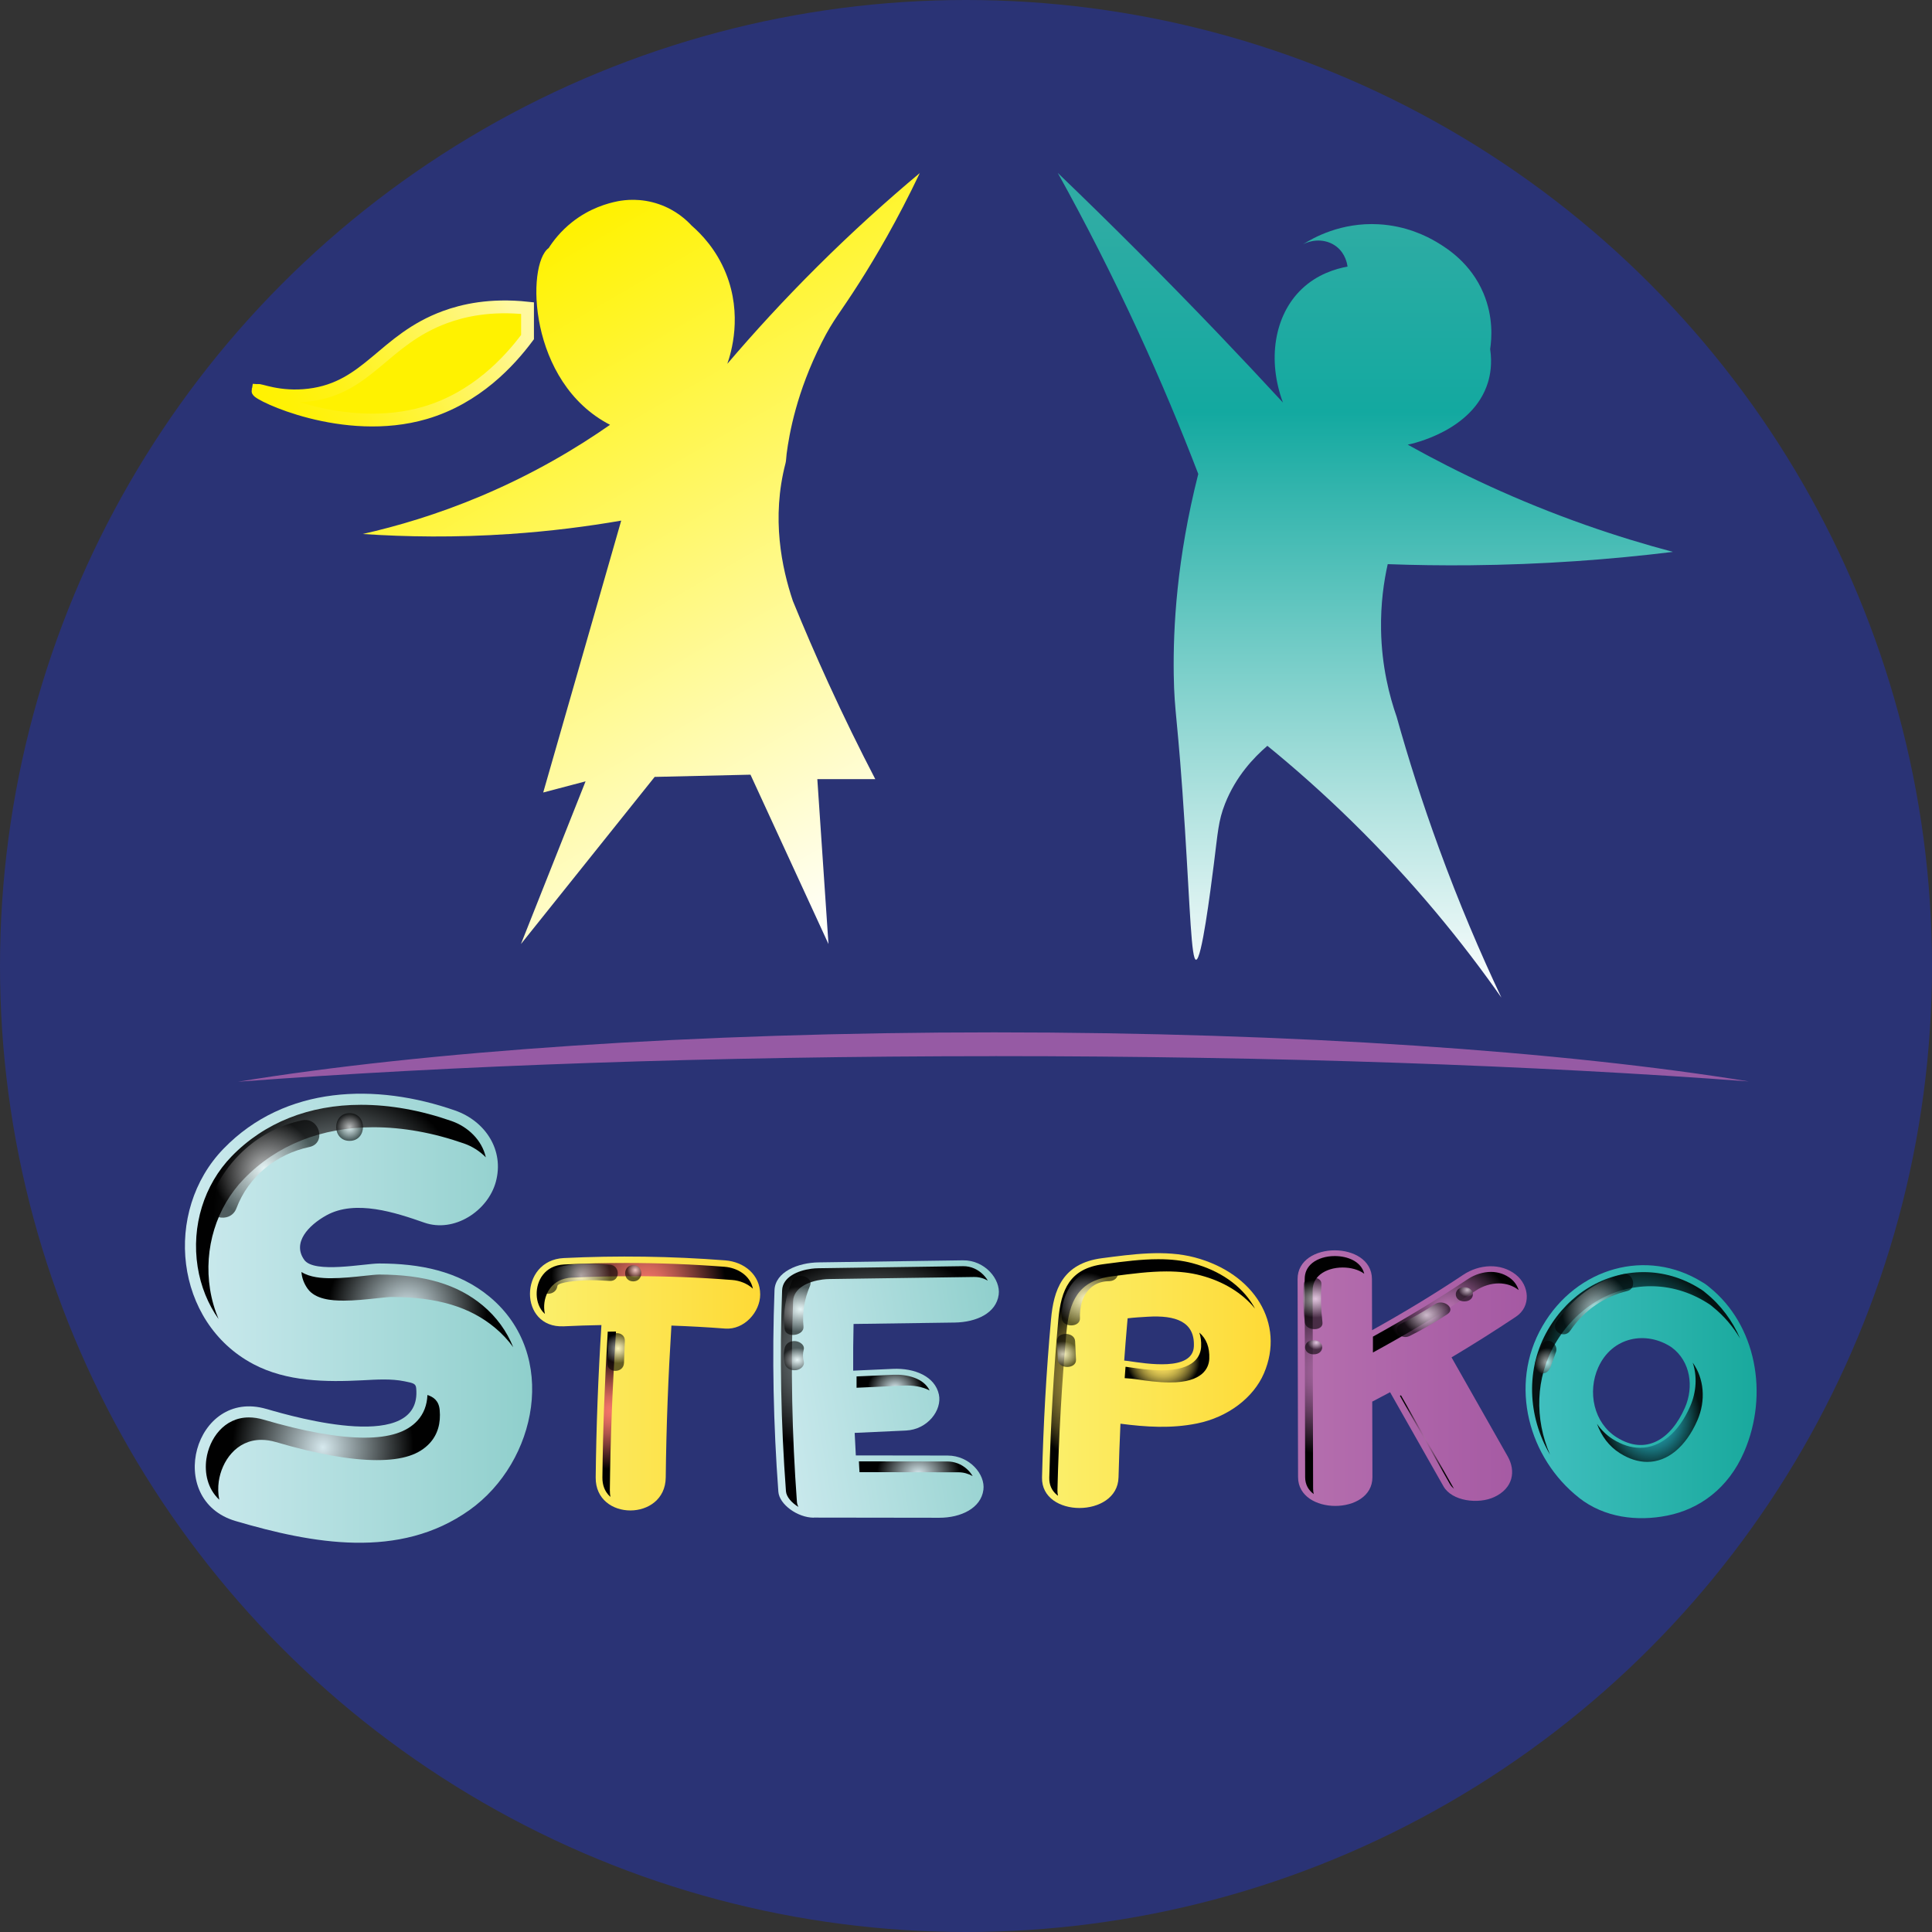 <?xml version="1.0" encoding="UTF-8"?>
<svg xmlns="http://www.w3.org/2000/svg" xmlns:xlink="http://www.w3.org/1999/xlink" viewBox="0 0 452.08 452.08">
  <rect x="0" y="0" width="452.08" height="452.08" fill="#333333" stroke="none"/>
  <defs>
    <style>
      .cls-1 {
        fill: url(#radial-gradient-3);
      }

      .cls-1, .cls-2, .cls-3, .cls-4, .cls-5, .cls-6, .cls-7, .cls-8, .cls-9, .cls-10, .cls-11, .cls-12, .cls-13, .cls-14, .cls-15, .cls-16, .cls-17, .cls-18, .cls-19, .cls-20, .cls-21, .cls-22, .cls-23, .cls-24, .cls-25, .cls-26, .cls-27, .cls-28, .cls-29, .cls-30 {
        mix-blend-mode: screen;
      }

      .cls-2 {
        fill: url(#radial-gradient-4);
      }

      .cls-2, .cls-3, .cls-9, .cls-11, .cls-15, .cls-16, .cls-17, .cls-18, .cls-20, .cls-21, .cls-23, .cls-25, .cls-26, .cls-28, .cls-30 {
        opacity: .6;
      }

      .cls-31 {
        fill: url(#linear-gradient);
        stroke: url(#linear-gradient-2);
        stroke-miterlimit: 10;
        stroke-width: 3px;
      }

      .cls-3 {
        fill: url(#radial-gradient-26);
      }

      .cls-4 {
        fill: url(#radial-gradient);
      }

      .cls-5 {
        fill: url(#radial-gradient-16);
      }

      .cls-6 {
        fill: url(#radial-gradient-28);
      }

      .cls-6, .cls-7 {
        opacity: .9;
      }

      .cls-32 {
        fill: #2a3375;
      }

      .cls-7 {
        fill: url(#radial-gradient-27);
      }

      .cls-8 {
        fill: url(#radial-gradient-7);
      }

      .cls-33 {
        fill: #965aa4;
      }

      .cls-9 {
        fill: url(#radial-gradient-19);
      }

      .cls-34 {
        fill: url(#linear-gradient-6);
      }

      .cls-10 {
        fill: url(#radial-gradient-21);
      }

      .cls-11 {
        fill: url(#radial-gradient-5);
      }

      .cls-12 {
        fill: url(#radial-gradient-22);
      }

      .cls-13 {
        fill: url(#radial-gradient-20);
      }

      .cls-14 {
        fill: url(#radial-gradient-13);
      }

      .cls-15 {
        fill: url(#radial-gradient-29);
      }

      .cls-35 {
        fill: url(#linear-gradient-10);
      }

      .cls-16 {
        fill: url(#radial-gradient-14);
      }

      .cls-17 {
        fill: url(#radial-gradient-24);
      }

      .cls-36 {
        fill: none;
        isolation: isolate;
      }

      .cls-18 {
        fill: url(#radial-gradient-8);
      }

      .cls-19 {
        fill: url(#radial-gradient-17);
      }

      .cls-20 {
        fill: url(#radial-gradient-10);
      }

      .cls-21 {
        fill: url(#radial-gradient-23);
      }

      .cls-22 {
        fill: url(#radial-gradient-12);
      }

      .cls-37 {
        fill: url(#linear-gradient-5);
      }

      .cls-38 {
        fill: url(#linear-gradient-7);
      }

      .cls-23 {
        fill: url(#radial-gradient-30);
      }

      .cls-24 {
        fill: url(#radial-gradient-2);
      }

      .cls-25 {
        fill: url(#radial-gradient-25);
      }

      .cls-39 {
        fill: url(#linear-gradient-9);
      }

      .cls-26 {
        fill: url(#radial-gradient-9);
      }

      .cls-27 {
        fill: url(#radial-gradient-6);
      }

      .cls-40 {
        fill: url(#linear-gradient-3);
      }

      .cls-28 {
        fill: url(#radial-gradient-15);
      }

      .cls-29 {
        fill: url(#radial-gradient-11);
      }

      .cls-30 {
        fill: url(#radial-gradient-18);
      }

      .cls-41 {
        fill: url(#linear-gradient-4);
      }

      .cls-42 {
        fill: url(#linear-gradient-8);
      }
    </style>
    <linearGradient id="linear-gradient" x1="60.35" y1="85.06" x2="123.44" y2="85.06" gradientUnits="userSpaceOnUse">
      <stop offset=".99" stop-color="#fff200"/>
      <stop offset="1" stop-color="#fff"/>
    </linearGradient>
    <linearGradient id="linear-gradient-2" x1="65.32" y1="103.06" x2="124.02" y2="69.17" gradientUnits="userSpaceOnUse">
      <stop offset="0" stop-color="#fff200"/>
      <stop offset=".11" stop-color="#fff206"/>
      <stop offset=".27" stop-color="#fff218"/>
      <stop offset=".45" stop-color="#fff435"/>
      <stop offset=".65" stop-color="#fff55e"/>
      <stop offset=".87" stop-color="#fff791"/>
      <stop offset=".92" stop-color="#fff89f"/>
    </linearGradient>
    <linearGradient id="linear-gradient-3" x1="125.68" y1="56.4" x2="213.96" y2="209.3" gradientUnits="userSpaceOnUse">
      <stop offset="0" stop-color="#fff200"/>
      <stop offset="1" stop-color="#fff"/>
    </linearGradient>
    <linearGradient id="linear-gradient-4" x1="319.49" y1="40.48" x2="319.49" y2="233.42" gradientUnits="userSpaceOnUse">
      <stop offset=".05" stop-color="#2faca4"/>
      <stop offset=".29" stop-color="#13a9a0"/>
      <stop offset="1" stop-color="#fff"/>
    </linearGradient>
    <linearGradient id="linear-gradient-5" x1="43.28" y1="308.46" x2="124.53" y2="308.46" gradientUnits="userSpaceOnUse">
      <stop offset="0" stop-color="#cceaee"/>
      <stop offset="1" stop-color="#8fcfcc"/>
    </linearGradient>
    <radialGradient id="radial-gradient" cx="95.31" cy="306.44" fx="95.31" fy="306.44" r="18.59" gradientUnits="userSpaceOnUse">
      <stop offset="0" stop-color="#d6e9ee"/>
      <stop offset="1" stop-color="#010101"/>
    </radialGradient>
    <radialGradient id="radial-gradient-2" cx="79.77" cy="283.59" fx="79.77" fy="283.59" r="29.81" xlink:href="#radial-gradient"/>
    <radialGradient id="radial-gradient-3" cx="75.55" cy="338.67" fx="75.55" fy="338.67" r="21.22" xlink:href="#radial-gradient"/>
    <radialGradient id="radial-gradient-4" cx="61.8" cy="273.5" fx="61.8" fy="273.5" r="12.21" gradientUnits="userSpaceOnUse">
      <stop offset="0" stop-color="#fff"/>
      <stop offset=".19" stop-color="#d3d3d3"/>
      <stop offset=".62" stop-color="#666"/>
      <stop offset="1" stop-color="#010101"/>
    </radialGradient>
    <radialGradient id="radial-gradient-5" cx="81.8" cy="263.72" fx="81.8" fy="263.72" r="3.19" xlink:href="#radial-gradient-4"/>
    <linearGradient id="linear-gradient-6" x1="124.01" y1="323.72" x2="177.88" y2="323.72" gradientUnits="userSpaceOnUse">
      <stop offset="0" stop-color="#fbf06d"/>
      <stop offset="1" stop-color="#feda36"/>
    </linearGradient>
    <radialGradient id="radial-gradient-6" cx="140.31" cy="325.42" fx="140.31" fy="325.42" r="15.21" gradientTransform="translate(12.52 37.2) scale(.93 .9)" gradientUnits="userSpaceOnUse">
      <stop offset="0" stop-color="#f37569"/>
      <stop offset=".09" stop-color="#ea7165"/>
      <stop offset=".23" stop-color="#d4665b"/>
      <stop offset=".4" stop-color="#af544b"/>
      <stop offset=".6" stop-color="#7b3b35"/>
      <stop offset=".82" stop-color="#3b1c1a"/>
      <stop offset="1" stop-color="#010101"/>
    </radialGradient>
    <radialGradient id="radial-gradient-7" cx="149.3" cy="292.83" fx="149.3" fy="292.83" r="19.86" xlink:href="#radial-gradient-6"/>
    <radialGradient id="radial-gradient-8" cx="132.75" cy="290.31" fx="132.75" fy="290.31" r="7.42" gradientTransform="translate(12.52 37.2) scale(.93 .9)" xlink:href="#radial-gradient-4"/>
    <radialGradient id="radial-gradient-9" cx="146.38" cy="288.87" fx="146.38" fy="288.87" r="2.07" gradientTransform="translate(12.52 37.2) scale(.93 .9)" xlink:href="#radial-gradient-4"/>
    <radialGradient id="radial-gradient-10" cx="142.05" cy="309.29" fx="142.05" fy="309.29" r="3.8" gradientTransform="translate(12.52 37.2) scale(.93 .9)" xlink:href="#radial-gradient-4"/>
    <linearGradient id="linear-gradient-7" x1="149.34" y1="296.5" x2="208.01" y2="296.5" gradientTransform="translate(-17.22 61.86) rotate(-9.47)" xlink:href="#linear-gradient-5"/>
    <radialGradient id="radial-gradient-11" cx="177.9" cy="275.99" fx="177.9" fy="275.99" r="29.22" gradientTransform="translate(-37.78 110.07) rotate(-7.41) scale(1.09 .86) skewX(3.69)" xlink:href="#radial-gradient"/>
    <radialGradient id="radial-gradient-12" cx="181.16" cy="284.64" fx="181.16" fy="284.64" r="5.86" gradientTransform="translate(-37.78 110.07) rotate(-7.41) scale(1.09 .86) skewX(3.69)" xlink:href="#radial-gradient"/>
    <radialGradient id="radial-gradient-13" cx="182.18" cy="308.55" fx="182.18" fy="308.55" r="8.85" gradientTransform="translate(-37.78 110.07) rotate(-7.41) scale(1.09 .86) skewX(3.69)" xlink:href="#radial-gradient"/>
    <radialGradient id="radial-gradient-14" cx="164.76" cy="260.09" fx="164.76" fy="260.09" r="6.21" gradientTransform="translate(-37.78 110.07) rotate(-7.41) scale(1.09 .86) skewX(3.69)" xlink:href="#radial-gradient-4"/>
    <radialGradient id="radial-gradient-15" cx="161.82" cy="273.63" fx="161.82" fy="273.63" r="3.29" gradientTransform="translate(-37.78 110.07) rotate(-7.41) scale(1.09 .86) skewX(3.69)" xlink:href="#radial-gradient-4"/>
    <linearGradient id="linear-gradient-8" x1="243.83" y1="323.06" x2="297.34" y2="323.06" xlink:href="#linear-gradient-6"/>
    <radialGradient id="radial-gradient-16" cx="268.48" cy="314.51" fx="268.48" fy="314.51" r="27.16" gradientTransform="translate(-18.56 43.3) scale(1.07 .89)" gradientUnits="userSpaceOnUse">
      <stop offset="0" stop-color="#fee35f"/>
      <stop offset=".14" stop-color="#fadf5d"/>
      <stop offset=".26" stop-color="#efd559"/>
      <stop offset=".39" stop-color="#dcc452"/>
      <stop offset=".51" stop-color="#c1ad48"/>
      <stop offset=".63" stop-color="#9f8e3b"/>
      <stop offset=".75" stop-color="#75682c"/>
      <stop offset=".87" stop-color="#433c19"/>
      <stop offset=".98" stop-color="#0b0a04"/>
      <stop offset="1" stop-color="#010101"/>
    </radialGradient>
    <radialGradient id="radial-gradient-17" cx="271.71" cy="309.26" fx="271.71" fy="309.26" r="8.02" xlink:href="#radial-gradient-16"/>
    <radialGradient id="radial-gradient-18" cx="254.89" cy="292.96" fx="254.89" fy="292.96" r="7.03" gradientTransform="translate(-18.56 43.3) scale(1.07 .89)" xlink:href="#radial-gradient-4"/>
    <radialGradient id="radial-gradient-19" cx="249.79" cy="307.38" fx="249.79" fy="307.38" r="3.41" gradientTransform="translate(-18.56 43.3) scale(1.07 .89)" xlink:href="#radial-gradient-4"/>
    <linearGradient id="linear-gradient-9" x1="303.64" y1="322.48" x2="357.27" y2="322.48" gradientUnits="userSpaceOnUse">
      <stop offset="0" stop-color="#b56fae"/>
      <stop offset="1" stop-color="#a559a3"/>
    </linearGradient>
    <radialGradient id="radial-gradient-20" cx="337.93" cy="288.4" fx="337.93" fy="288.4" r="14.4" gradientTransform="translate(-5.71 72.39) scale(1.02 .81)" gradientUnits="userSpaceOnUse">
      <stop offset="0" stop-color="#b56fae"/>
      <stop offset=".11" stop-color="#ab69a4"/>
      <stop offset=".3" stop-color="#90588b"/>
      <stop offset=".54" stop-color="#653e61"/>
      <stop offset=".82" stop-color="#2a1a29"/>
      <stop offset="1" stop-color="#010101"/>
    </radialGradient>
    <radialGradient id="radial-gradient-21" cx="333.6" cy="325.72" fx="333.6" fy="325.72" r="10.47" xlink:href="#radial-gradient-20"/>
    <radialGradient id="radial-gradient-22" cx="312.34" cy="306.47" fx="312.34" fy="306.47" r="24.68" xlink:href="#radial-gradient-20"/>
    <radialGradient id="radial-gradient-23" cx="332.82" cy="290.57" fx="332.82" fy="290.57" r="5.6" gradientTransform="translate(-5.71 72.39) scale(1.02 .81)" xlink:href="#radial-gradient-4"/>
    <radialGradient id="radial-gradient-24" cx="342.2" cy="283.25" fx="342.2" fy="283.25" r="2" gradientTransform="translate(-5.71 72.39) scale(1.02 .81)" xlink:href="#radial-gradient-4"/>
    <radialGradient id="radial-gradient-25" cx="307.38" cy="285.84" fx="307.38" fy="285.84" r="5.48" gradientTransform="translate(-5.71 72.39) scale(1.02 .81)" xlink:href="#radial-gradient-4"/>
    <radialGradient id="radial-gradient-26" cx="307.56" cy="298.49" fx="307.56" fy="298.49" r="2" gradientTransform="translate(-5.71 72.39) scale(1.02 .81)" xlink:href="#radial-gradient-4"/>
    <linearGradient id="linear-gradient-10" x1="356.97" y1="325.65" x2="411.04" y2="325.65" gradientUnits="userSpaceOnUse">
      <stop offset="0" stop-color="#42c0c0"/>
      <stop offset="1" stop-color="#19a99d"/>
    </linearGradient>
    <radialGradient id="radial-gradient-27" cx="478.46" cy="320.88" fx="478.46" fy="320.88" r="17.54" gradientTransform="translate(70.6 100.69) scale(.66 .72)" gradientUnits="userSpaceOnUse">
      <stop offset="0" stop-color="#2ac0d4"/>
      <stop offset=".1" stop-color="#28bacd"/>
      <stop offset=".25" stop-color="#25aabc"/>
      <stop offset=".41" stop-color="#1f909f"/>
      <stop offset=".59" stop-color="#176c77"/>
      <stop offset=".78" stop-color="#0d3d43"/>
      <stop offset=".99" stop-color="#010505"/>
      <stop offset="1" stop-color="#010101"/>
    </radialGradient>
    <radialGradient id="radial-gradient-28" cx="473.57" cy="304.9" fx="473.57" fy="304.9" r="33.56" xlink:href="#radial-gradient-27"/>
    <radialGradient id="radial-gradient-29" cx="458.65" cy="285.55" fx="458.65" fy="285.55" r="12.04" gradientTransform="translate(70.6 100.69) scale(.66 .72)" xlink:href="#radial-gradient-4"/>
    <radialGradient id="radial-gradient-30" cx="441.44" cy="302.84" fx="441.44" fy="302.84" r="4.63" gradientTransform="translate(70.6 100.69) scale(.66 .72)" xlink:href="#radial-gradient-4"/>
  </defs>
  <g class="cls-36">
    <g id="Layer_1" data-name="Layer 1">
      <g>
        <circle class="cls-32" cx="226.04" cy="226.04" r="226.04"/>
        <path class="cls-31" d="m60.35,91.4c.09-.4,4.85,1.92,11.99,1.04,13.81-1.69,17.41-12.97,31.81-18.25,4.17-1.53,10.52-3.03,19.29-2.09v6.78c-4.23,5.67-12.03,14.23-23.99,17.73-19.02,5.56-39.29-4.39-39.11-5.21Z"/>
        <path class="cls-40" d="m142.76,99.41c-19.21-9.9-19.64-37.58-14.37-41.37,1.08-1.69,2.83-3.97,5.5-6.08,4.13-3.26,8.33-4.41,10.66-4.87,1.67-.32,5.37-.8,9.67.7,3.99,1.38,6.49,3.77,7.63,5.01,2.18,1.89,5.74,5.52,8.01,11.15,3.94,9.77,1.22,18.63.33,21.18,6.22-7.3,13.22-14.95,21.05-22.74,8.23-8.19,16.3-15.47,23.99-21.9-5.28,11.11-10.35,19.68-14.08,25.55-4.84,7.62-6.03,8.5-8.86,14.08-5.92,11.68-7.62,21.44-8.22,26.05-.12.92-.1,1.6-.25,2.18-3.38,12.92-.87,24.58,1.7,32.25,2.55,6.26,5.33,12.7,8.34,19.29,3.6,7.87,7.27,15.35,10.95,22.42h-13.56l2.61,38.59-18.25-39.63-22.42.52-31.29,39.11,15.12-38.07-9.91,2.61,18.25-63.62c-7.9,1.37-16.63,2.49-26.07,3.13-12.66.86-24.23.69-34.42,0,8.04-1.81,17.46-4.57,27.64-8.86,12.39-5.22,22.48-11.27,30.24-16.69Z"/>
        <path class="cls-41" d="m247.53,40.48c12.41,11.91,24.93,24.43,37.51,37.57,5.16,5.4,10.21,10.78,15.16,16.14-3.68-9.94-2.03-20.34,4.32-26.48,3.71-3.59,8.12-4.84,10.8-5.33-.08-.58-.46-3.04-2.61-4.69-2.15-1.66-5.2-1.86-7.82-.52,2.35-1.49,8.85-5.19,17.73-4.69,6.41.36,11.15,2.74,13.56,4.17,2.51,1.5,7.99,4.95,10.95,11.99,2.34,5.58,1.92,10.64,1.56,13.04.51,3.43.01,6.08-.52,7.82-3.49,11.38-17.91,14.38-18.77,14.55,11.79,6.58,25.7,13.19,41.72,18.83,7.05,2.48,13.85,4.54,20.34,6.26-14.6,1.79-30.47,2.97-47.45,3.13-6.62.06-13.06-.03-19.29-.26-.91,4.06-1.67,9.29-1.56,15.38.15,8.55,1.97,15.53,3.65,20.34,2.71,9.7,5.97,20,9.91,30.77,4.65,12.74,9.62,24.39,14.6,34.94-9.03-12.87-20.49-27.04-34.94-41.19-6.72-6.59-13.38-12.48-19.82-17.73-3.18,2.73-7.37,7.13-9.91,13.56-1.59,4.04-1.67,6.7-2.61,14.08-.84,6.58-2.86,22.46-4.17,22.42-1.1-.03-1.38-11.27-2.61-30.77-1.67-26.47-2.47-26.54-2.61-35.98-.16-11.02.7-27.07,5.74-46.93-4.09-10.65-8.75-21.82-14.08-33.37-6.15-13.34-12.48-25.69-18.77-37.02Z"/>
        <g>
          <path class="cls-33" d="m232.89,247.13c65.83,0,126.69,2.2,176.31,5.92-43.27-7.04-106.32-11.48-176.55-11.48s-133.66,4.47-176.95,11.55c49.78-3.76,110.97-5.98,177.19-5.98Z"/>
          <path class="cls-33" d="m232.02,309.95c.21,0,.42,0,.63,0,.03,0,.07,0,.1,0-.25,0-.49,0-.73,0Z"/>
        </g>
        <g>
          <path class="cls-37" d="m62.37,329.7c-16.87-4.95-24.02,21.29-7.23,26.22,17.94,5.27,38.33,9.11,54.73-2.58,15.82-11.27,20.93-36.34,4.75-49.85-7.36-6.15-16.53-7.83-25.89-7.84-3.39,0-15.21,2.41-17.53-.84-2.88-4.03.99-8.09,5.15-10.41,6.81-3.79,16.25-.65,22.93,1.69,7,2.45,14.86-2.72,16.73-9.5,2.07-7.51-2.51-14.28-9.5-16.73-18.52-6.47-39.76-5.93-54.17,8.9-14.27,14.68-11.51,40.67,6.93,50.43,7.83,4.14,16.98,4.23,25.6,3.79,3.26-.17,6.61-.41,9.8.24,2.07.42,2.62.53,2.72,1.65,1.41,15.19-27.98,6.89-35.03,4.82Z"/>
          <path class="cls-4" d="m80.35,304.35c2.63,0,5.5-.31,7.81-.56,1.43-.15,2.78-.3,3.47-.3,10.65.01,18.35,2.31,24.24,7.24,1.62,1.35,3.03,2.87,4.22,4.51-1.51-3.75-3.9-7.07-7.12-9.76-5.89-4.92-13.59-7.22-24.24-7.24-.69,0-2.04.15-3.47.3-2.31.25-5.18.56-7.81.56-2.13,0-4.93-.19-6.91-1.46.09,1.37.58,2.7,1.45,3.92,1.78,2.49,5.62,2.78,8.35,2.78Z"/>
          <path class="cls-24" d="m57.11,275.82c7.66-7.89,18.13-12.05,30.27-12.05,6.85,0,13.98,1.28,21.19,3.8,1.9.66,3.68,1.78,5.11,3.24-.9-4.06-4.22-7.17-8.01-8.49-7.21-2.52-14.34-3.8-21.19-3.8-12.14,0-22.61,4.17-30.27,12.05-6.48,6.67-9.46,16.34-7.96,25.86.72,4.55,2.41,8.7,4.89,12.22-.92-2.19-1.6-4.52-1.99-6.97-1.5-9.52,1.47-19.19,7.96-25.86Z"/>
          <path class="cls-1" d="m85.28,336.41c-6.12,0-14.08-1.42-23.64-4.23-1.16-.34-2.3-.51-3.38-.51-5.89,0-9.29,5.04-9.97,9.73-.46,3.22.24,6.94,3.02,9.53-.3-1.43-.31-2.9-.12-4.28.67-4.69,4.08-9.73,9.97-9.73,1.08,0,2.21.17,3.38.51,9.56,2.81,17.51,4.23,23.64,4.23s9.95-1.31,12.4-3.99c1.82-2,2.6-4.62,2.3-7.78-.2-2.12-1.42-2.99-2.86-3.47-.1,2.38-.87,4.39-2.34,6-2.45,2.68-6.5,3.99-12.4,3.99Z"/>
          <path class="cls-2" d="m70.68,262.15c-10.07,2.15-17.98,9.31-21.6,18.87-1.48,3.91,4.78,5.59,6.24,1.72,2.83-7.49,9.32-12.69,17.08-14.35,4.08-.87,2.35-7.11-1.72-6.24Z"/>
          <path class="cls-11" d="m81.8,260.48c-4.18,0-4.18,6.48,0,6.48s4.18-6.48,0-6.48Z"/>
        </g>
        <g>
          <path class="cls-34" d="m155.78,345.71c.13-11.85.59-23.7,1.33-35.53,4.19.15,8.38.38,12.57.7,4.46.34,8.2-3.89,8.2-7.98,0-4.61-3.74-7.64-8.2-7.98-12.57-.97-25.17-1.15-37.76-.54-10.52.51-10.57,16.48,0,15.97,2.94-.14,5.87-.24,8.81-.29-.75,11.88-1.21,23.76-1.34,35.66-.11,10.3,16.28,10.29,16.39,0Z"/>
          <path class="cls-27" d="m142.7,348.81c.12-11.57.58-23.54,1.34-35.59l.1-1.65-1.69.03c-.08,0-.16,0-.24,0-.71,11.55-1.13,23.02-1.25,34.11-.02,1.79.54,3.25,1.65,4.34.07.07.16.14.23.21-.09-.46-.14-.95-.13-1.47Z"/>
          <path class="cls-8" d="m133.75,298.97c4.81-.23,9.69-.35,14.51-.35,7.65,0,15.41.3,23.05.89,1.75.13,3.56.82,4.87,2.04-.67-3.21-3.74-4.9-6.62-5.13-7.64-.59-15.4-.89-23.05-.89-4.81,0-9.69.12-14.51.35-4.53.22-6.5,3.81-6.42,7.05.04,1.6.61,3.36,1.93,4.53-.11-.48-.17-.97-.18-1.45-.08-3.24,1.89-6.83,6.42-7.05Z"/>
          <path class="cls-18" d="m142.69,295.94c-4.52-.24-15.41-1.34-16.16,4.98-.29,2.43,3.62,2.41,3.9,0,.12-1,5.46-1.28,6.11-1.32,2.04-.12,4.11.02,6.14.13,2.52.14,2.5-3.67,0-3.8Z"/>
          <path class="cls-26" d="m148.17,299.84c2.52,0,2.52-3.8,0-3.8s-2.52,3.8,0,3.8Z"/>
          <path class="cls-20" d="m146.01,318.95c.07-1.72.13-3.45.2-5.17.09-2.45-3.81-2.44-3.9,0-.07,1.72-.13,3.45-.2,5.17-.09,2.45,3.81,2.44,3.9,0Z"/>
        </g>
        <g>
          <path class="cls-38" d="m190.41,355.11c9.79.01,19.59.03,29.38.04,5.11,0,9.75-2.26,10.32-6.52.49-3.66-3.25-8.03-8.37-8.04-7.16-.01-14.32-.02-21.48-.03-.1-1.76-.19-3.51-.27-5.27,4-.18,7.99-.37,11.99-.55,5.12-.24,8.49-4.81,7.72-8.42-.91-4.25-5.7-6.25-10.81-6.01-3.08.14-6.17.28-9.25.42-.02-3.64,0-7.29.09-10.93,7.88-.11,15.76-.22,23.64-.33,5.11-.07,9.74-2.2,10.32-6.52.48-3.6-3.24-8.11-8.37-8.04-11.26.16-22.51.32-33.77.48-4.8.07-10.15,2.19-10.32,6.52-.59,15.72-.26,31.44.9,47.14.22,2.97,4.49,6.07,8.29,6.08Z"/>
          <path class="cls-29" d="m186.48,351.48c-1.17-15.85-1.47-31.67-.9-47.02.12-3.08,3.61-4.63,6.85-5.05.57-.07,1.14-.12,1.71-.12l33.77-.48c1.32-.02,2.4.37,3.24.85-.38-.65-.89-1.26-1.51-1.79-.87-.74-2.33-1.62-4.3-1.59l-33.77.48c-.57,0-1.14.05-1.71.12-3.23.42-6.73,1.97-6.85,5.05-.58,15.35-.28,31.16.9,47.02.1,1.31,1.34,2.72,2.92,3.66-.2-.38-.32-.76-.35-1.13Z"/>
          <path class="cls-22" d="m200.43,324.73l11.14-.51c1.97-.09,4.2.22,5.96,1.14-1.41-2.9-5.32-3.82-8.53-3.67l-8.57.39c0,.39,0,.79,0,1.18v1.47Z"/>
          <path class="cls-14" d="m201.11,344.48l23.19.03c1.15,0,2.28.32,3.3.89-.37-.63-.85-1.22-1.44-1.73-1.25-1.09-2.83-1.68-4.43-1.69l-20.75-.03c.02.4.04.8.06,1.2l.08,1.33Z"/>
          <path class="cls-16" d="m188.01,310.39c-.32-3.24.21-6.42,1.53-9.51.91-2.13-3.27-3.37-4.18-1.24-1.58,3.69-2.14,7.44-1.76,11.32.22,2.24,4.63,1.65,4.41-.57Z"/>
          <path class="cls-28" d="m186.24,320.62c1.17-.15,2.09-1.08,1.84-2.01-.26-.98-.25-1.9,0-2.89.24-.93-.86-1.82-1.99-1.91-1.3-.1-2.22.62-2.46,1.55-.32,1.26-.29,2.57.04,3.82.25.93,1.33,1.59,2.57,1.43Z"/>
        </g>
        <g>
          <path class="cls-42" d="m261.73,345.72c.11-4.19.26-8.39.45-12.58,6,.78,11.88,1.17,17.94-.06,7.19-1.46,13.18-6,15.64-11.73,4.98-11.6-2.22-23.42-16.21-27.12-6.98-1.84-14.65-.73-21.68.18-9.34,1.21-11.32,7.54-11.93,14.27-1.12,12.32-1.8,24.67-2.11,37.03-.24,9.55,17.66,9.53,17.9,0Zm17.63-30.68c-.25,5.91-11.17,4.04-15.39,3.43-.3-.04-.61-.08-.91-.1.2-2.77.42-5.53.66-8.3.05-.53.1-1.06.14-1.59,1.57-.19,3.18-.28,4.71-.37,6.51-.39,11.04,1.14,10.79,6.93Z"/>
          <path class="cls-5" d="m279.04,295.58c-2.37-.63-4.98-.93-8-.93-4.01,0-8.12.54-12.09,1.06l-.81.11c-7.82,1.02-9.85,5.93-10.5,12.99-1.07,11.79-1.78,24.22-2.11,36.95-.04,1.65.54,3,1.74,4.01.09.08.2.15.3.23-.1-.44-.15-.9-.13-1.38.32-12.73,1.03-25.16,2.11-36.95.64-7.06,2.67-11.97,10.5-12.99l.81-.11c3.97-.52,8.08-1.06,12.09-1.06,3.01,0,5.63.3,8,.93,5.35,1.41,9.77,4.14,12.72,7.77-.13-.24-.26-.49-.41-.73-2.82-4.71-7.87-8.22-14.23-9.9Z"/>
          <path class="cls-19" d="m281.06,315.09c-.09,2.07-1.41,5.55-9.23,5.55-2.81,0-5.69-.43-7.6-.71l-.56-.08c-.1-.01-.2-.02-.3-.03-.03.44-.07.88-.1,1.31l-.1,1.35,1.63.13c.26.02.52.05.78.09l.56.08c1.91.28,4.8.71,7.6.71,7.82,0,9.14-3.48,9.23-5.55.11-2.63-.67-4.69-2.33-6.12.33.97.48,2.05.42,3.26Z"/>
          <path class="cls-30" d="m259.54,299.78c2.74-.06,2.75-3.58,0-3.52-7.84.17-11.35,6.44-11.09,12.18.1,2.26,4.36,2.27,4.26,0-.16-3.69,1.39-8.54,6.83-8.66Z"/>
          <path class="cls-9" d="m251.78,318.16c-.07-1.44-.14-2.88-.21-4.33-.11-2.26-4.37-2.27-4.26,0,.07,1.44.14,2.88.21,4.33.11,2.26,4.37,2.27,4.26,0Z"/>
        </g>
        <g>
          <path class="cls-39" d="m354.72,298.28c-3.58-2.86-8.66-2.42-12.3,0-6.88,4.58-14.01,8.9-21.36,12.98,0-3.99-.02-7.97-.03-11.96-.02-8.97-17.42-8.97-17.4,0,.04,15.45.08,30.9.11,46.35.02,8.97,17.42,8.97,17.4,0-.01-5.9-.03-11.79-.04-17.69.06-.03.12-.05.18-.08,1.34-.69,2.67-1.4,3.99-2.11,4.17,7.34,8.33,14.69,12.5,22.03,1.96,3.45,8.13,4.26,11.9,2.49,4.4-2.06,5.08-6.06,3.12-9.51-4.38-7.72-8.76-15.44-13.14-23.16,5.13-3.06,10.15-6.23,15.07-9.51,3.65-2.43,3.12-7.34,0-9.83Z"/>
          <path class="cls-13" d="m323.87,315.04c7.51-4.17,14.73-8.56,21.47-13.05,1.62-1.08,3.54-1.68,5.38-1.68,1.74,0,3.34.54,4.64,1.56-.32-1.02-.95-1.96-1.81-2.65-1.31-1.04-2.93-1.6-4.69-1.6s-3.76.6-5.38,1.68c-6.74,4.49-13.97,8.88-21.47,13.05l-.75.42v3.71s2.61-1.44,2.61-1.44Z"/>
          <path class="cls-10" d="m327.57,326.62l11.7,20.64c.24.42.57.78.95,1.09l-12.4-21.86-.26.14Z"/>
          <path class="cls-12" d="m307.15,301.99c0-1.56.6-2.83,1.8-3.79,1.28-1.02,3.18-1.61,5.23-1.61,1.85,0,3.7.47,5.05,1.46-.71-2.85-3.82-4.14-6.91-4.14-2.05,0-3.95.59-5.23,1.61-1.2.96-1.8,2.23-1.8,3.79l.11,46.35c0,1.76.8,3.06,2.01,3.95-.1-.39-.15-.81-.15-1.26l-.11-46.35Z"/>
          <path class="cls-21" d="m335.75,305.18c-2.53,1.66-5.18,3.17-7.95,4.56-2.26,1.13-.18,4,2.09,2.86,3.07-1.54,5.99-3.24,8.79-5.08,2.07-1.36-.88-3.68-2.93-2.34Z"/>
          <path class="cls-17" d="m342.65,301.21c-2.67,0-2.67,3.31,0,3.31s2.67-3.31,0-3.31Z"/>
          <path class="cls-25" d="m309.21,300.53c.14-2.13-4-2.12-4.14,0-.2,2.97-.12,5.93.24,8.9.25,2.11,4.4,2.13,4.14,0-.35-2.96-.43-5.92-.24-8.9Z"/>
          <path class="cls-3" d="m307.39,313.6c-2.67,0-2.67,3.31,0,3.31s2.67-3.31,0-3.31Z"/>
        </g>
        <g>
          <path class="cls-35" d="m369.44,350.45c5.97,4.7,13.67,5.6,20.71,4.19,7.58-1.51,14.29-6.42,17.96-14.89,5.89-13.62,2.76-29.8-8.1-38.53-.29-.25-.59-.49-.92-.72-.24-.17-.48-.33-.73-.46-12.99-8.1-29.45-3.49-37.42,10.24-8.08,13.92-3.1,31.02,8.51,40.16Zm4.56-30.51c3.22-7.14,11.19-8.64,17.14-4.68,4.48,3.29,5.24,9.31,3.13,14.12-3.25,7.41-9.13,11.27-16.02,6.92-5.3-3.35-6.86-10.58-4.25-16.37Z"/>
          <path class="cls-7" d="m395.48,329.1c-2.69,6.15-6.96,9.68-11.7,9.68-2.11,0-4.28-.69-6.43-2.05-1.47-.93-2.69-2.15-3.66-3.56,1,2.82,2.82,5.27,5.34,6.86,2.15,1.36,4.32,2.05,6.43,2.05,4.74,0,9.01-3.53,11.7-9.68,2.07-4.73,1.57-9.86-1.07-13.55,1.05,3.15.9,6.8-.61,10.25Z"/>
          <path class="cls-6" d="m362.7,340.38c-3.62-8.33-3.44-17.95,1.19-25.93,4.9-8.44,13.27-13.48,22.4-13.48,4.54,0,9.03,1.31,13,3.78l.08.05c.21.11.39.23.56.35.3.2.55.39.83.64,2.62,2.1,4.77,4.63,6.42,7.42-1.76-4.1-4.48-7.81-8.1-10.72-.28-.25-.53-.44-.83-.64-.17-.12-.35-.24-.56-.35l-.08-.05c-3.97-2.47-8.46-3.78-13-3.78-9.13,0-17.5,5.04-22.4,13.48-5.26,9.06-4.78,20.24.49,29.23Z"/>
          <path class="cls-15" d="m379.8,298.16c-6.38,1.53-11.72,5.46-15.59,11.14-1.44,2.11,1.82,4.14,3.24,2.05,3.29-4.83,7.98-7.98,13.35-9.27,2.36-.57,1.36-4.49-1-3.92Z"/>
          <path class="cls-23" d="m362.79,313.83c-1.06-.32-1.93.39-2.3,1.42-.42,1.17-.85,2.35-1.27,3.52-.37,1.03.4,2.23,1.31,2.5,1.06.32,1.93-.39,2.3-1.42.42-1.17.85-2.35,1.27-3.52.37-1.03-.4-2.23-1.31-2.5Z"/>
        </g>
      </g>
    </g>
  </g>
</svg>